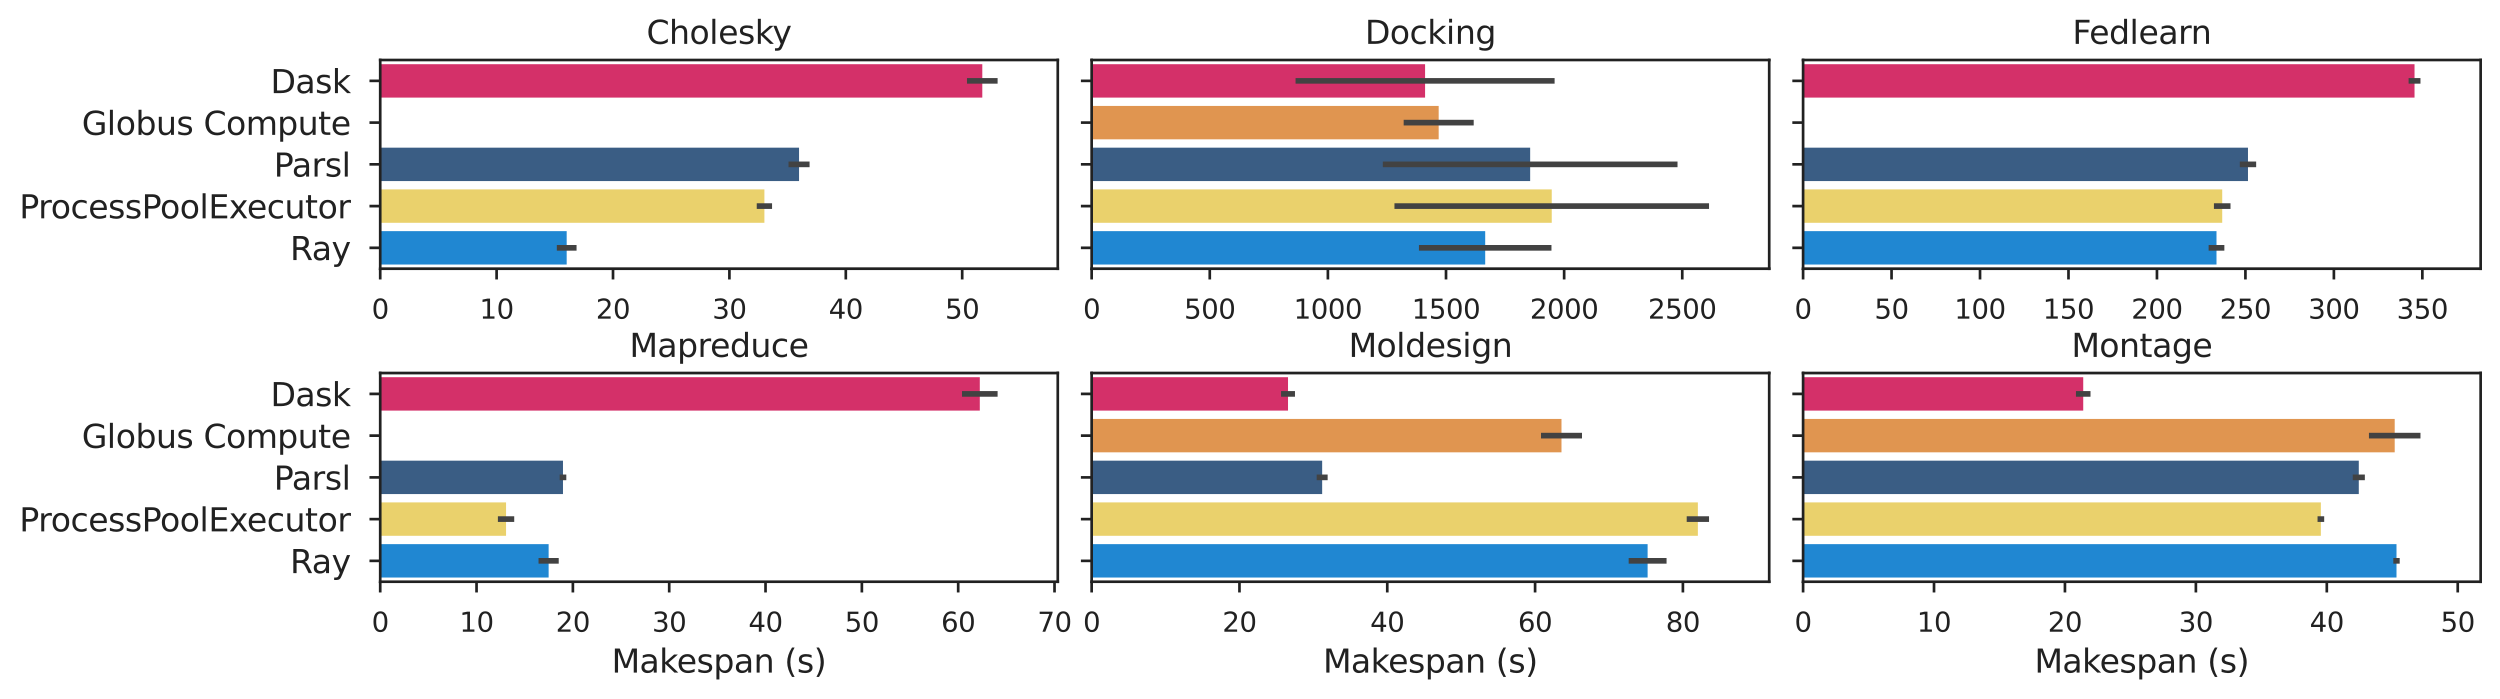 <?xml version="1.0" encoding="utf-8" standalone="no"?>
<!DOCTYPE svg PUBLIC "-//W3C//DTD SVG 1.1//EN"
  "http://www.w3.org/Graphics/SVG/1.1/DTD/svg11.dtd">
<svg xmlns:xlink="http://www.w3.org/1999/xlink" width="464.906pt" height="129.925pt" viewBox="0 0 464.906 129.925" xmlns="http://www.w3.org/2000/svg" version="1.1">
 <defs>
  <style type="text/css">*{stroke-linejoin: round; stroke-linecap: butt}</style>
 </defs>
 <g id="figure_1">
  <g id="patch_1">
   <path d="M 0 129.925 
L 464.906 129.925 
L 464.906 -0 
L 0 -0 
z
" style="fill: #ffffff"/>
  </g>
  <g id="axes_1">
   <g id="patch_2">
    <path d="M 70.706 49.967 
L 196.706 49.967 
L 196.706 11.159 
L 70.706 11.159 
z
" style="fill: #ffffff"/>
   </g>
   <g id="patch_3">
    <path d="M 70.706 42.982 
L 105.382 42.982 
L 105.382 49.191 
L 70.706 49.191 
z
" clip-path="url(#p9c73322876)" style="fill: #2087d2"/>
   </g>
   <g id="patch_4">
    <path d="M 70.706 27.458 
L 148.593 27.458 
L 148.593 33.668 
L 70.706 33.668 
z
" clip-path="url(#p9c73322876)" style="fill: #3a5d84"/>
   </g>
   <g id="patch_5">
    <path d="M 70.706 11.935 
L 182.67 11.935 
L 182.67 18.145 
L 70.706 18.145 
z
" clip-path="url(#p9c73322876)" style="fill: #d43069"/>
   </g>
   <g id="patch_6">
    <path d="M 70.706 35.22 
L 142.15 35.22 
L 142.15 41.429 
L 70.706 41.429 
z
" clip-path="url(#p9c73322876)" style="fill: #ead16c"/>
   </g>
   <g id="matplotlib.axis_1">
    <g id="xtick_1">
     <g id="line2d_1">
      <defs>
       <path id="m2132c5401a" d="M 0 0 
L 0 2 
" style="stroke: #212121; stroke-width: 0.5"/>
      </defs>
      <g>
       <use xlink:href="#m2132c5401a" x="70.706" y="49.967" style="fill: #212121; stroke: #212121; stroke-width: 0.5"/>
      </g>
     </g>
     <g id="text_1">
      <!-- 0 -->
      <g style="fill: #212121" transform="translate(69.115 59.266) scale(0.05 -0.05)">
       <defs>
        <path id="DejaVuSans-30" d="M 2034 4250 
Q 1547 4250 1301 3770 
Q 1056 3291 1056 2328 
Q 1056 1369 1301 889 
Q 1547 409 2034 409 
Q 2525 409 2770 889 
Q 3016 1369 3016 2328 
Q 3016 3291 2770 3770 
Q 2525 4250 2034 4250 
z
M 2034 4750 
Q 2819 4750 3233 4129 
Q 3647 3509 3647 2328 
Q 3647 1150 3233 529 
Q 2819 -91 2034 -91 
Q 1250 -91 836 529 
Q 422 1150 422 2328 
Q 422 3509 836 4129 
Q 1250 4750 2034 4750 
z
" transform="scale(0.016)"/>
       </defs>
       <use xlink:href="#DejaVuSans-30"/>
      </g>
     </g>
    </g>
    <g id="xtick_2">
     <g id="line2d_2">
      <g>
       <use xlink:href="#m2132c5401a" x="92.351" y="49.967" style="fill: #212121; stroke: #212121; stroke-width: 0.5"/>
      </g>
     </g>
     <g id="text_2">
      <!-- 10 -->
      <g style="fill: #212121" transform="translate(89.17 59.266) scale(0.05 -0.05)">
       <defs>
        <path id="DejaVuSans-31" d="M 794 531 
L 1825 531 
L 1825 4091 
L 703 3866 
L 703 4441 
L 1819 4666 
L 2450 4666 
L 2450 531 
L 3481 531 
L 3481 0 
L 794 0 
L 794 531 
z
" transform="scale(0.016)"/>
       </defs>
       <use xlink:href="#DejaVuSans-31"/>
       <use xlink:href="#DejaVuSans-30" x="63.623"/>
      </g>
     </g>
    </g>
    <g id="xtick_3">
     <g id="line2d_3">
      <g>
       <use xlink:href="#m2132c5401a" x="113.997" y="49.967" style="fill: #212121; stroke: #212121; stroke-width: 0.5"/>
      </g>
     </g>
     <g id="text_3">
      <!-- 20 -->
      <g style="fill: #212121" transform="translate(110.815 59.266) scale(0.05 -0.05)">
       <defs>
        <path id="DejaVuSans-32" d="M 1228 531 
L 3431 531 
L 3431 0 
L 469 0 
L 469 531 
Q 828 903 1448 1529 
Q 2069 2156 2228 2338 
Q 2531 2678 2651 2914 
Q 2772 3150 2772 3378 
Q 2772 3750 2511 3984 
Q 2250 4219 1831 4219 
Q 1534 4219 1204 4116 
Q 875 4013 500 3803 
L 500 4441 
Q 881 4594 1212 4672 
Q 1544 4750 1819 4750 
Q 2544 4750 2975 4387 
Q 3406 4025 3406 3419 
Q 3406 3131 3298 2873 
Q 3191 2616 2906 2266 
Q 2828 2175 2409 1742 
Q 1991 1309 1228 531 
z
" transform="scale(0.016)"/>
       </defs>
       <use xlink:href="#DejaVuSans-32"/>
       <use xlink:href="#DejaVuSans-30" x="63.623"/>
      </g>
     </g>
    </g>
    <g id="xtick_4">
     <g id="line2d_4">
      <g>
       <use xlink:href="#m2132c5401a" x="135.642" y="49.967" style="fill: #212121; stroke: #212121; stroke-width: 0.5"/>
      </g>
     </g>
     <g id="text_4">
      <!-- 30 -->
      <g style="fill: #212121" transform="translate(132.461 59.266) scale(0.05 -0.05)">
       <defs>
        <path id="DejaVuSans-33" d="M 2597 2516 
Q 3050 2419 3304 2112 
Q 3559 1806 3559 1356 
Q 3559 666 3084 287 
Q 2609 -91 1734 -91 
Q 1441 -91 1130 -33 
Q 819 25 488 141 
L 488 750 
Q 750 597 1062 519 
Q 1375 441 1716 441 
Q 2309 441 2620 675 
Q 2931 909 2931 1356 
Q 2931 1769 2642 2001 
Q 2353 2234 1838 2234 
L 1294 2234 
L 1294 2753 
L 1863 2753 
Q 2328 2753 2575 2939 
Q 2822 3125 2822 3475 
Q 2822 3834 2567 4026 
Q 2313 4219 1838 4219 
Q 1578 4219 1281 4162 
Q 984 4106 628 3988 
L 628 4550 
Q 988 4650 1302 4700 
Q 1616 4750 1894 4750 
Q 2613 4750 3031 4423 
Q 3450 4097 3450 3541 
Q 3450 3153 3228 2886 
Q 3006 2619 2597 2516 
z
" transform="scale(0.016)"/>
       </defs>
       <use xlink:href="#DejaVuSans-33"/>
       <use xlink:href="#DejaVuSans-30" x="63.623"/>
      </g>
     </g>
    </g>
    <g id="xtick_5">
     <g id="line2d_5">
      <g>
       <use xlink:href="#m2132c5401a" x="157.287" y="49.967" style="fill: #212121; stroke: #212121; stroke-width: 0.5"/>
      </g>
     </g>
     <g id="text_5">
      <!-- 40 -->
      <g style="fill: #212121" transform="translate(154.106 59.266) scale(0.05 -0.05)">
       <defs>
        <path id="DejaVuSans-34" d="M 2419 4116 
L 825 1625 
L 2419 1625 
L 2419 4116 
z
M 2253 4666 
L 3047 4666 
L 3047 1625 
L 3713 1625 
L 3713 1100 
L 3047 1100 
L 3047 0 
L 2419 0 
L 2419 1100 
L 313 1100 
L 313 1709 
L 2253 4666 
z
" transform="scale(0.016)"/>
       </defs>
       <use xlink:href="#DejaVuSans-34"/>
       <use xlink:href="#DejaVuSans-30" x="63.623"/>
      </g>
     </g>
    </g>
    <g id="xtick_6">
     <g id="line2d_6">
      <g>
       <use xlink:href="#m2132c5401a" x="178.932" y="49.967" style="fill: #212121; stroke: #212121; stroke-width: 0.5"/>
      </g>
     </g>
     <g id="text_6">
      <!-- 50 -->
      <g style="fill: #212121" transform="translate(175.751 59.266) scale(0.05 -0.05)">
       <defs>
        <path id="DejaVuSans-35" d="M 691 4666 
L 3169 4666 
L 3169 4134 
L 1269 4134 
L 1269 2991 
Q 1406 3038 1543 3061 
Q 1681 3084 1819 3084 
Q 2600 3084 3056 2656 
Q 3513 2228 3513 1497 
Q 3513 744 3044 326 
Q 2575 -91 1722 -91 
Q 1428 -91 1123 -41 
Q 819 9 494 109 
L 494 744 
Q 775 591 1075 516 
Q 1375 441 1709 441 
Q 2250 441 2565 725 
Q 2881 1009 2881 1497 
Q 2881 1984 2565 2268 
Q 2250 2553 1709 2553 
Q 1456 2553 1204 2497 
Q 953 2441 691 2322 
L 691 4666 
z
" transform="scale(0.016)"/>
       </defs>
       <use xlink:href="#DejaVuSans-35"/>
       <use xlink:href="#DejaVuSans-30" x="63.623"/>
      </g>
     </g>
    </g>
   </g>
   <g id="matplotlib.axis_2">
    <g id="ytick_1">
     <g id="line2d_7">
      <defs>
       <path id="m6b6135bd72" d="M 0 0 
L -2 0 
" style="stroke: #212121; stroke-width: 0.5"/>
      </defs>
      <g>
       <use xlink:href="#m6b6135bd72" x="70.706" y="15.04" style="fill: #212121; stroke: #212121; stroke-width: 0.5"/>
      </g>
     </g>
     <g id="text_7">
      <!-- Dask -->
      <g style="fill: #212121" transform="translate(50.309 17.319) scale(0.06 -0.06)">
       <defs>
        <path id="DejaVuSans-44" d="M 1259 4147 
L 1259 519 
L 2022 519 
Q 2988 519 3436 956 
Q 3884 1394 3884 2338 
Q 3884 3275 3436 3711 
Q 2988 4147 2022 4147 
L 1259 4147 
z
M 628 4666 
L 1925 4666 
Q 3281 4666 3915 4102 
Q 4550 3538 4550 2338 
Q 4550 1131 3912 565 
Q 3275 0 1925 0 
L 628 0 
L 628 4666 
z
" transform="scale(0.016)"/>
        <path id="DejaVuSans-61" d="M 2194 1759 
Q 1497 1759 1228 1600 
Q 959 1441 959 1056 
Q 959 750 1161 570 
Q 1363 391 1709 391 
Q 2188 391 2477 730 
Q 2766 1069 2766 1631 
L 2766 1759 
L 2194 1759 
z
M 3341 1997 
L 3341 0 
L 2766 0 
L 2766 531 
Q 2569 213 2275 61 
Q 1981 -91 1556 -91 
Q 1019 -91 701 211 
Q 384 513 384 1019 
Q 384 1609 779 1909 
Q 1175 2209 1959 2209 
L 2766 2209 
L 2766 2266 
Q 2766 2663 2505 2880 
Q 2244 3097 1772 3097 
Q 1472 3097 1187 3025 
Q 903 2953 641 2809 
L 641 3341 
Q 956 3463 1253 3523 
Q 1550 3584 1831 3584 
Q 2591 3584 2966 3190 
Q 3341 2797 3341 1997 
z
" transform="scale(0.016)"/>
        <path id="DejaVuSans-73" d="M 2834 3397 
L 2834 2853 
Q 2591 2978 2328 3040 
Q 2066 3103 1784 3103 
Q 1356 3103 1142 2972 
Q 928 2841 928 2578 
Q 928 2378 1081 2264 
Q 1234 2150 1697 2047 
L 1894 2003 
Q 2506 1872 2764 1633 
Q 3022 1394 3022 966 
Q 3022 478 2636 193 
Q 2250 -91 1575 -91 
Q 1294 -91 989 -36 
Q 684 19 347 128 
L 347 722 
Q 666 556 975 473 
Q 1284 391 1588 391 
Q 1994 391 2212 530 
Q 2431 669 2431 922 
Q 2431 1156 2273 1281 
Q 2116 1406 1581 1522 
L 1381 1569 
Q 847 1681 609 1914 
Q 372 2147 372 2553 
Q 372 3047 722 3315 
Q 1072 3584 1716 3584 
Q 2034 3584 2315 3537 
Q 2597 3491 2834 3397 
z
" transform="scale(0.016)"/>
        <path id="DejaVuSans-6b" d="M 581 4863 
L 1159 4863 
L 1159 1991 
L 2875 3500 
L 3609 3500 
L 1753 1863 
L 3688 0 
L 2938 0 
L 1159 1709 
L 1159 0 
L 581 0 
L 581 4863 
z
" transform="scale(0.016)"/>
       </defs>
       <use xlink:href="#DejaVuSans-44"/>
       <use xlink:href="#DejaVuSans-61" x="77.002"/>
       <use xlink:href="#DejaVuSans-73" x="138.281"/>
       <use xlink:href="#DejaVuSans-6b" x="190.381"/>
      </g>
     </g>
    </g>
    <g id="ytick_2">
     <g id="line2d_8">
      <g>
       <use xlink:href="#m6b6135bd72" x="70.706" y="22.801" style="fill: #212121; stroke: #212121; stroke-width: 0.5"/>
      </g>
     </g>
     <g id="text_8">
      <!-- Globus Compute -->
      <g style="fill: #212121" transform="translate(15.214 25.081) scale(0.06 -0.06)">
       <defs>
        <path id="DejaVuSans-47" d="M 3809 666 
L 3809 1919 
L 2778 1919 
L 2778 2438 
L 4434 2438 
L 4434 434 
Q 4069 175 3628 42 
Q 3188 -91 2688 -91 
Q 1594 -91 976 548 
Q 359 1188 359 2328 
Q 359 3472 976 4111 
Q 1594 4750 2688 4750 
Q 3144 4750 3555 4637 
Q 3966 4525 4313 4306 
L 4313 3634 
Q 3963 3931 3569 4081 
Q 3175 4231 2741 4231 
Q 1884 4231 1454 3753 
Q 1025 3275 1025 2328 
Q 1025 1384 1454 906 
Q 1884 428 2741 428 
Q 3075 428 3337 486 
Q 3600 544 3809 666 
z
" transform="scale(0.016)"/>
        <path id="DejaVuSans-6c" d="M 603 4863 
L 1178 4863 
L 1178 0 
L 603 0 
L 603 4863 
z
" transform="scale(0.016)"/>
        <path id="DejaVuSans-6f" d="M 1959 3097 
Q 1497 3097 1228 2736 
Q 959 2375 959 1747 
Q 959 1119 1226 758 
Q 1494 397 1959 397 
Q 2419 397 2687 759 
Q 2956 1122 2956 1747 
Q 2956 2369 2687 2733 
Q 2419 3097 1959 3097 
z
M 1959 3584 
Q 2709 3584 3137 3096 
Q 3566 2609 3566 1747 
Q 3566 888 3137 398 
Q 2709 -91 1959 -91 
Q 1206 -91 779 398 
Q 353 888 353 1747 
Q 353 2609 779 3096 
Q 1206 3584 1959 3584 
z
" transform="scale(0.016)"/>
        <path id="DejaVuSans-62" d="M 3116 1747 
Q 3116 2381 2855 2742 
Q 2594 3103 2138 3103 
Q 1681 3103 1420 2742 
Q 1159 2381 1159 1747 
Q 1159 1113 1420 752 
Q 1681 391 2138 391 
Q 2594 391 2855 752 
Q 3116 1113 3116 1747 
z
M 1159 2969 
Q 1341 3281 1617 3432 
Q 1894 3584 2278 3584 
Q 2916 3584 3314 3078 
Q 3713 2572 3713 1747 
Q 3713 922 3314 415 
Q 2916 -91 2278 -91 
Q 1894 -91 1617 61 
Q 1341 213 1159 525 
L 1159 0 
L 581 0 
L 581 4863 
L 1159 4863 
L 1159 2969 
z
" transform="scale(0.016)"/>
        <path id="DejaVuSans-75" d="M 544 1381 
L 544 3500 
L 1119 3500 
L 1119 1403 
Q 1119 906 1312 657 
Q 1506 409 1894 409 
Q 2359 409 2629 706 
Q 2900 1003 2900 1516 
L 2900 3500 
L 3475 3500 
L 3475 0 
L 2900 0 
L 2900 538 
Q 2691 219 2414 64 
Q 2138 -91 1772 -91 
Q 1169 -91 856 284 
Q 544 659 544 1381 
z
M 1991 3584 
L 1991 3584 
z
" transform="scale(0.016)"/>
        <path id="DejaVuSans-20" transform="scale(0.016)"/>
        <path id="DejaVuSans-43" d="M 4122 4306 
L 4122 3641 
Q 3803 3938 3442 4084 
Q 3081 4231 2675 4231 
Q 1875 4231 1450 3742 
Q 1025 3253 1025 2328 
Q 1025 1406 1450 917 
Q 1875 428 2675 428 
Q 3081 428 3442 575 
Q 3803 722 4122 1019 
L 4122 359 
Q 3791 134 3420 21 
Q 3050 -91 2638 -91 
Q 1578 -91 968 557 
Q 359 1206 359 2328 
Q 359 3453 968 4101 
Q 1578 4750 2638 4750 
Q 3056 4750 3426 4639 
Q 3797 4528 4122 4306 
z
" transform="scale(0.016)"/>
        <path id="DejaVuSans-6d" d="M 3328 2828 
Q 3544 3216 3844 3400 
Q 4144 3584 4550 3584 
Q 5097 3584 5394 3201 
Q 5691 2819 5691 2113 
L 5691 0 
L 5113 0 
L 5113 2094 
Q 5113 2597 4934 2840 
Q 4756 3084 4391 3084 
Q 3944 3084 3684 2787 
Q 3425 2491 3425 1978 
L 3425 0 
L 2847 0 
L 2847 2094 
Q 2847 2600 2669 2842 
Q 2491 3084 2119 3084 
Q 1678 3084 1418 2786 
Q 1159 2488 1159 1978 
L 1159 0 
L 581 0 
L 581 3500 
L 1159 3500 
L 1159 2956 
Q 1356 3278 1631 3431 
Q 1906 3584 2284 3584 
Q 2666 3584 2933 3390 
Q 3200 3197 3328 2828 
z
" transform="scale(0.016)"/>
        <path id="DejaVuSans-70" d="M 1159 525 
L 1159 -1331 
L 581 -1331 
L 581 3500 
L 1159 3500 
L 1159 2969 
Q 1341 3281 1617 3432 
Q 1894 3584 2278 3584 
Q 2916 3584 3314 3078 
Q 3713 2572 3713 1747 
Q 3713 922 3314 415 
Q 2916 -91 2278 -91 
Q 1894 -91 1617 61 
Q 1341 213 1159 525 
z
M 3116 1747 
Q 3116 2381 2855 2742 
Q 2594 3103 2138 3103 
Q 1681 3103 1420 2742 
Q 1159 2381 1159 1747 
Q 1159 1113 1420 752 
Q 1681 391 2138 391 
Q 2594 391 2855 752 
Q 3116 1113 3116 1747 
z
" transform="scale(0.016)"/>
        <path id="DejaVuSans-74" d="M 1172 4494 
L 1172 3500 
L 2356 3500 
L 2356 3053 
L 1172 3053 
L 1172 1153 
Q 1172 725 1289 603 
Q 1406 481 1766 481 
L 2356 481 
L 2356 0 
L 1766 0 
Q 1100 0 847 248 
Q 594 497 594 1153 
L 594 3053 
L 172 3053 
L 172 3500 
L 594 3500 
L 594 4494 
L 1172 4494 
z
" transform="scale(0.016)"/>
        <path id="DejaVuSans-65" d="M 3597 1894 
L 3597 1613 
L 953 1613 
Q 991 1019 1311 708 
Q 1631 397 2203 397 
Q 2534 397 2845 478 
Q 3156 559 3463 722 
L 3463 178 
Q 3153 47 2828 -22 
Q 2503 -91 2169 -91 
Q 1331 -91 842 396 
Q 353 884 353 1716 
Q 353 2575 817 3079 
Q 1281 3584 2069 3584 
Q 2775 3584 3186 3129 
Q 3597 2675 3597 1894 
z
M 3022 2063 
Q 3016 2534 2758 2815 
Q 2500 3097 2075 3097 
Q 1594 3097 1305 2825 
Q 1016 2553 972 2059 
L 3022 2063 
z
" transform="scale(0.016)"/>
       </defs>
       <use xlink:href="#DejaVuSans-47"/>
       <use xlink:href="#DejaVuSans-6c" x="77.49"/>
       <use xlink:href="#DejaVuSans-6f" x="105.273"/>
       <use xlink:href="#DejaVuSans-62" x="166.455"/>
       <use xlink:href="#DejaVuSans-75" x="229.932"/>
       <use xlink:href="#DejaVuSans-73" x="293.311"/>
       <use xlink:href="#DejaVuSans-20" x="345.41"/>
       <use xlink:href="#DejaVuSans-43" x="377.197"/>
       <use xlink:href="#DejaVuSans-6f" x="447.021"/>
       <use xlink:href="#DejaVuSans-6d" x="508.203"/>
       <use xlink:href="#DejaVuSans-70" x="605.615"/>
       <use xlink:href="#DejaVuSans-75" x="669.092"/>
       <use xlink:href="#DejaVuSans-74" x="732.471"/>
       <use xlink:href="#DejaVuSans-65" x="771.68"/>
      </g>
     </g>
    </g>
    <g id="ytick_3">
     <g id="line2d_9">
      <g>
       <use xlink:href="#m6b6135bd72" x="70.706" y="30.563" style="fill: #212121; stroke: #212121; stroke-width: 0.5"/>
      </g>
     </g>
     <g id="text_9">
      <!-- Parsl -->
      <g style="fill: #212121" transform="translate(50.922 32.843) scale(0.06 -0.06)">
       <defs>
        <path id="DejaVuSans-50" d="M 1259 4147 
L 1259 2394 
L 2053 2394 
Q 2494 2394 2734 2622 
Q 2975 2850 2975 3272 
Q 2975 3691 2734 3919 
Q 2494 4147 2053 4147 
L 1259 4147 
z
M 628 4666 
L 2053 4666 
Q 2838 4666 3239 4311 
Q 3641 3956 3641 3272 
Q 3641 2581 3239 2228 
Q 2838 1875 2053 1875 
L 1259 1875 
L 1259 0 
L 628 0 
L 628 4666 
z
" transform="scale(0.016)"/>
        <path id="DejaVuSans-72" d="M 2631 2963 
Q 2534 3019 2420 3045 
Q 2306 3072 2169 3072 
Q 1681 3072 1420 2755 
Q 1159 2438 1159 1844 
L 1159 0 
L 581 0 
L 581 3500 
L 1159 3500 
L 1159 2956 
Q 1341 3275 1631 3429 
Q 1922 3584 2338 3584 
Q 2397 3584 2469 3576 
Q 2541 3569 2628 3553 
L 2631 2963 
z
" transform="scale(0.016)"/>
       </defs>
       <use xlink:href="#DejaVuSans-50"/>
       <use xlink:href="#DejaVuSans-61" x="55.803"/>
       <use xlink:href="#DejaVuSans-72" x="117.082"/>
       <use xlink:href="#DejaVuSans-73" x="158.195"/>
       <use xlink:href="#DejaVuSans-6c" x="210.295"/>
      </g>
     </g>
    </g>
    <g id="ytick_4">
     <g id="line2d_10">
      <g>
       <use xlink:href="#m6b6135bd72" x="70.706" y="38.325" style="fill: #212121; stroke: #212121; stroke-width: 0.5"/>
      </g>
     </g>
     <g id="text_10">
      <!-- ProcessPoolExecutor -->
      <g style="fill: #212121" transform="translate(3.6 40.604) scale(0.06 -0.06)">
       <defs>
        <path id="DejaVuSans-63" d="M 3122 3366 
L 3122 2828 
Q 2878 2963 2633 3030 
Q 2388 3097 2138 3097 
Q 1578 3097 1268 2742 
Q 959 2388 959 1747 
Q 959 1106 1268 751 
Q 1578 397 2138 397 
Q 2388 397 2633 464 
Q 2878 531 3122 666 
L 3122 134 
Q 2881 22 2623 -34 
Q 2366 -91 2075 -91 
Q 1284 -91 818 406 
Q 353 903 353 1747 
Q 353 2603 823 3093 
Q 1294 3584 2113 3584 
Q 2378 3584 2631 3529 
Q 2884 3475 3122 3366 
z
" transform="scale(0.016)"/>
        <path id="DejaVuSans-45" d="M 628 4666 
L 3578 4666 
L 3578 4134 
L 1259 4134 
L 1259 2753 
L 3481 2753 
L 3481 2222 
L 1259 2222 
L 1259 531 
L 3634 531 
L 3634 0 
L 628 0 
L 628 4666 
z
" transform="scale(0.016)"/>
        <path id="DejaVuSans-78" d="M 3513 3500 
L 2247 1797 
L 3578 0 
L 2900 0 
L 1881 1375 
L 863 0 
L 184 0 
L 1544 1831 
L 300 3500 
L 978 3500 
L 1906 2253 
L 2834 3500 
L 3513 3500 
z
" transform="scale(0.016)"/>
       </defs>
       <use xlink:href="#DejaVuSans-50"/>
       <use xlink:href="#DejaVuSans-72" x="58.553"/>
       <use xlink:href="#DejaVuSans-6f" x="97.416"/>
       <use xlink:href="#DejaVuSans-63" x="158.598"/>
       <use xlink:href="#DejaVuSans-65" x="213.578"/>
       <use xlink:href="#DejaVuSans-73" x="275.102"/>
       <use xlink:href="#DejaVuSans-73" x="327.201"/>
       <use xlink:href="#DejaVuSans-50" x="379.301"/>
       <use xlink:href="#DejaVuSans-6f" x="435.979"/>
       <use xlink:href="#DejaVuSans-6f" x="497.16"/>
       <use xlink:href="#DejaVuSans-6c" x="558.342"/>
       <use xlink:href="#DejaVuSans-45" x="586.125"/>
       <use xlink:href="#DejaVuSans-78" x="649.309"/>
       <use xlink:href="#DejaVuSans-65" x="705.363"/>
       <use xlink:href="#DejaVuSans-63" x="766.887"/>
       <use xlink:href="#DejaVuSans-75" x="821.867"/>
       <use xlink:href="#DejaVuSans-74" x="885.246"/>
       <use xlink:href="#DejaVuSans-6f" x="924.455"/>
       <use xlink:href="#DejaVuSans-72" x="985.637"/>
      </g>
     </g>
    </g>
    <g id="ytick_5">
     <g id="line2d_11">
      <g>
       <use xlink:href="#m6b6135bd72" x="70.706" y="46.086" style="fill: #212121; stroke: #212121; stroke-width: 0.5"/>
      </g>
     </g>
     <g id="text_11">
      <!-- Ray -->
      <g style="fill: #212121" transform="translate(53.944 48.366) scale(0.06 -0.06)">
       <defs>
        <path id="DejaVuSans-52" d="M 2841 2188 
Q 3044 2119 3236 1894 
Q 3428 1669 3622 1275 
L 4263 0 
L 3584 0 
L 2988 1197 
Q 2756 1666 2539 1819 
Q 2322 1972 1947 1972 
L 1259 1972 
L 1259 0 
L 628 0 
L 628 4666 
L 2053 4666 
Q 2853 4666 3247 4331 
Q 3641 3997 3641 3322 
Q 3641 2881 3436 2590 
Q 3231 2300 2841 2188 
z
M 1259 4147 
L 1259 2491 
L 2053 2491 
Q 2509 2491 2742 2702 
Q 2975 2913 2975 3322 
Q 2975 3731 2742 3939 
Q 2509 4147 2053 4147 
L 1259 4147 
z
" transform="scale(0.016)"/>
        <path id="DejaVuSans-79" d="M 2059 -325 
Q 1816 -950 1584 -1140 
Q 1353 -1331 966 -1331 
L 506 -1331 
L 506 -850 
L 844 -850 
Q 1081 -850 1212 -737 
Q 1344 -625 1503 -206 
L 1606 56 
L 191 3500 
L 800 3500 
L 1894 763 
L 2988 3500 
L 3597 3500 
L 2059 -325 
z
" transform="scale(0.016)"/>
       </defs>
       <use xlink:href="#DejaVuSans-52"/>
       <use xlink:href="#DejaVuSans-61" x="67.232"/>
       <use xlink:href="#DejaVuSans-79" x="128.512"/>
      </g>
     </g>
    </g>
   </g>
   <g id="line2d_12">
    <path d="M 104.071 46.086 
L 106.692 46.086 
" clip-path="url(#p9c73322876)" style="fill: none; stroke: #424242; stroke-width: 1.05; stroke-linecap: square"/>
   </g>
   <g id="line2d_13">
    <path d="M 147.16 30.563 
L 150.026 30.563 
" clip-path="url(#p9c73322876)" style="fill: none; stroke: #424242; stroke-width: 1.05; stroke-linecap: square"/>
   </g>
   <g id="line2d_14">
    <path d="M 180.348 15.04 
L 184.992 15.04 
" clip-path="url(#p9c73322876)" style="fill: none; stroke: #424242; stroke-width: 1.05; stroke-linecap: square"/>
   </g>
   <g id="line2d_15">
    <path d="M 141.251 38.325 
L 143.049 38.325 
" clip-path="url(#p9c73322876)" style="fill: none; stroke: #424242; stroke-width: 1.05; stroke-linecap: square"/>
   </g>
   <g id="patch_7">
    <path d="M 70.706 49.967 
L 70.706 11.159 
" style="fill: none; stroke: #212121; stroke-width: 0.5; stroke-linejoin: miter; stroke-linecap: square"/>
   </g>
   <g id="patch_8">
    <path d="M 196.706 49.967 
L 196.706 11.159 
" style="fill: none; stroke: #212121; stroke-width: 0.5; stroke-linejoin: miter; stroke-linecap: square"/>
   </g>
   <g id="patch_9">
    <path d="M 70.706 49.967 
L 196.706 49.967 
" style="fill: none; stroke: #212121; stroke-width: 0.5; stroke-linejoin: miter; stroke-linecap: square"/>
   </g>
   <g id="patch_10">
    <path d="M 70.706 11.159 
L 196.706 11.159 
" style="fill: none; stroke: #212121; stroke-width: 0.5; stroke-linejoin: miter; stroke-linecap: square"/>
   </g>
   <g id="text_12">
    <!-- Cholesky -->
    <g style="fill: #212121" transform="translate(120.228 8.159) scale(0.06 -0.06)">
     <defs>
      <path id="DejaVuSans-68" d="M 3513 2113 
L 3513 0 
L 2938 0 
L 2938 2094 
Q 2938 2591 2744 2837 
Q 2550 3084 2163 3084 
Q 1697 3084 1428 2787 
Q 1159 2491 1159 1978 
L 1159 0 
L 581 0 
L 581 4863 
L 1159 4863 
L 1159 2956 
Q 1366 3272 1645 3428 
Q 1925 3584 2291 3584 
Q 2894 3584 3203 3211 
Q 3513 2838 3513 2113 
z
" transform="scale(0.016)"/>
     </defs>
     <use xlink:href="#DejaVuSans-43"/>
     <use xlink:href="#DejaVuSans-68" x="69.824"/>
     <use xlink:href="#DejaVuSans-6f" x="133.203"/>
     <use xlink:href="#DejaVuSans-6c" x="194.385"/>
     <use xlink:href="#DejaVuSans-65" x="222.168"/>
     <use xlink:href="#DejaVuSans-73" x="283.691"/>
     <use xlink:href="#DejaVuSans-6b" x="335.791"/>
     <use xlink:href="#DejaVuSans-79" x="390.076"/>
    </g>
   </g>
  </g>
  <g id="axes_2">
   <g id="patch_11">
    <path d="M 203.006 49.967 
L 329.006 49.967 
L 329.006 11.159 
L 203.006 11.159 
z
" style="fill: #ffffff"/>
   </g>
   <g id="patch_12">
    <path d="M 203.006 42.982 
L 276.191 42.982 
L 276.191 49.191 
L 203.006 49.191 
z
" clip-path="url(#pd556f26268)" style="fill: #2087d2"/>
   </g>
   <g id="patch_13">
    <path d="M 203.006 19.697 
L 267.541 19.697 
L 267.541 25.906 
L 203.006 25.906 
z
" clip-path="url(#pd556f26268)" style="fill: #e09550"/>
   </g>
   <g id="patch_14">
    <path d="M 203.006 27.458 
L 284.552 27.458 
L 284.552 33.668 
L 203.006 33.668 
z
" clip-path="url(#pd556f26268)" style="fill: #3a5d84"/>
   </g>
   <g id="patch_15">
    <path d="M 203.006 11.935 
L 265.011 11.935 
L 265.011 18.145 
L 203.006 18.145 
z
" clip-path="url(#pd556f26268)" style="fill: #d43069"/>
   </g>
   <g id="patch_16">
    <path d="M 203.006 35.22 
L 288.567 35.22 
L 288.567 41.429 
L 203.006 41.429 
z
" clip-path="url(#pd556f26268)" style="fill: #ead16c"/>
   </g>
   <g id="matplotlib.axis_3">
    <g id="xtick_7">
     <g id="line2d_16">
      <g>
       <use xlink:href="#m2132c5401a" x="203.006" y="49.967" style="fill: #212121; stroke: #212121; stroke-width: 0.5"/>
      </g>
     </g>
     <g id="text_13">
      <!-- 0 -->
      <g style="fill: #212121" transform="translate(201.415 59.266) scale(0.05 -0.05)">
       <use xlink:href="#DejaVuSans-30"/>
      </g>
     </g>
    </g>
    <g id="xtick_8">
     <g id="line2d_17">
      <g>
       <use xlink:href="#m2132c5401a" x="224.972" y="49.967" style="fill: #212121; stroke: #212121; stroke-width: 0.5"/>
      </g>
     </g>
     <g id="text_14">
      <!-- 500 -->
      <g style="fill: #212121" transform="translate(220.2 59.266) scale(0.05 -0.05)">
       <use xlink:href="#DejaVuSans-35"/>
       <use xlink:href="#DejaVuSans-30" x="63.623"/>
       <use xlink:href="#DejaVuSans-30" x="127.246"/>
      </g>
     </g>
    </g>
    <g id="xtick_9">
     <g id="line2d_18">
      <g>
       <use xlink:href="#m2132c5401a" x="246.938" y="49.967" style="fill: #212121; stroke: #212121; stroke-width: 0.5"/>
      </g>
     </g>
     <g id="text_15">
      <!-- 1000 -->
      <g style="fill: #212121" transform="translate(240.576 59.266) scale(0.05 -0.05)">
       <use xlink:href="#DejaVuSans-31"/>
       <use xlink:href="#DejaVuSans-30" x="63.623"/>
       <use xlink:href="#DejaVuSans-30" x="127.246"/>
       <use xlink:href="#DejaVuSans-30" x="190.869"/>
      </g>
     </g>
    </g>
    <g id="xtick_10">
     <g id="line2d_19">
      <g>
       <use xlink:href="#m2132c5401a" x="268.904" y="49.967" style="fill: #212121; stroke: #212121; stroke-width: 0.5"/>
      </g>
     </g>
     <g id="text_16">
      <!-- 1500 -->
      <g style="fill: #212121" transform="translate(262.542 59.266) scale(0.05 -0.05)">
       <use xlink:href="#DejaVuSans-31"/>
       <use xlink:href="#DejaVuSans-35" x="63.623"/>
       <use xlink:href="#DejaVuSans-30" x="127.246"/>
       <use xlink:href="#DejaVuSans-30" x="190.869"/>
      </g>
     </g>
    </g>
    <g id="xtick_11">
     <g id="line2d_20">
      <g>
       <use xlink:href="#m2132c5401a" x="290.871" y="49.967" style="fill: #212121; stroke: #212121; stroke-width: 0.5"/>
      </g>
     </g>
     <g id="text_17">
      <!-- 2000 -->
      <g style="fill: #212121" transform="translate(284.508 59.266) scale(0.05 -0.05)">
       <use xlink:href="#DejaVuSans-32"/>
       <use xlink:href="#DejaVuSans-30" x="63.623"/>
       <use xlink:href="#DejaVuSans-30" x="127.246"/>
       <use xlink:href="#DejaVuSans-30" x="190.869"/>
      </g>
     </g>
    </g>
    <g id="xtick_12">
     <g id="line2d_21">
      <g>
       <use xlink:href="#m2132c5401a" x="312.837" y="49.967" style="fill: #212121; stroke: #212121; stroke-width: 0.5"/>
      </g>
     </g>
     <g id="text_18">
      <!-- 2500 -->
      <g style="fill: #212121" transform="translate(306.474 59.266) scale(0.05 -0.05)">
       <use xlink:href="#DejaVuSans-32"/>
       <use xlink:href="#DejaVuSans-35" x="63.623"/>
       <use xlink:href="#DejaVuSans-30" x="127.246"/>
       <use xlink:href="#DejaVuSans-30" x="190.869"/>
      </g>
     </g>
    </g>
   </g>
   <g id="matplotlib.axis_4">
    <g id="ytick_6">
     <g id="line2d_22">
      <g>
       <use xlink:href="#m6b6135bd72" x="203.006" y="15.04" style="fill: #212121; stroke: #212121; stroke-width: 0.5"/>
      </g>
     </g>
    </g>
    <g id="ytick_7">
     <g id="line2d_23">
      <g>
       <use xlink:href="#m6b6135bd72" x="203.006" y="22.801" style="fill: #212121; stroke: #212121; stroke-width: 0.5"/>
      </g>
     </g>
    </g>
    <g id="ytick_8">
     <g id="line2d_24">
      <g>
       <use xlink:href="#m6b6135bd72" x="203.006" y="30.563" style="fill: #212121; stroke: #212121; stroke-width: 0.5"/>
      </g>
     </g>
    </g>
    <g id="ytick_9">
     <g id="line2d_25">
      <g>
       <use xlink:href="#m6b6135bd72" x="203.006" y="38.325" style="fill: #212121; stroke: #212121; stroke-width: 0.5"/>
      </g>
     </g>
    </g>
    <g id="ytick_10">
     <g id="line2d_26">
      <g>
       <use xlink:href="#m6b6135bd72" x="203.006" y="46.086" style="fill: #212121; stroke: #212121; stroke-width: 0.5"/>
      </g>
     </g>
    </g>
   </g>
   <g id="line2d_27">
    <path d="M 264.393 46.086 
L 287.99 46.086 
" clip-path="url(#pd556f26268)" style="fill: none; stroke: #424242; stroke-width: 1.05; stroke-linecap: square"/>
   </g>
   <g id="line2d_28">
    <path d="M 261.553 22.801 
L 273.529 22.801 
" clip-path="url(#pd556f26268)" style="fill: none; stroke: #424242; stroke-width: 1.05; stroke-linecap: square"/>
   </g>
   <g id="line2d_29">
    <path d="M 257.675 30.563 
L 311.43 30.563 
" clip-path="url(#pd556f26268)" style="fill: none; stroke: #424242; stroke-width: 1.05; stroke-linecap: square"/>
   </g>
   <g id="line2d_30">
    <path d="M 241.449 15.04 
L 288.573 15.04 
" clip-path="url(#pd556f26268)" style="fill: none; stroke: #424242; stroke-width: 1.05; stroke-linecap: square"/>
   </g>
   <g id="line2d_31">
    <path d="M 259.841 38.325 
L 317.292 38.325 
" clip-path="url(#pd556f26268)" style="fill: none; stroke: #424242; stroke-width: 1.05; stroke-linecap: square"/>
   </g>
   <g id="patch_17">
    <path d="M 203.006 49.967 
L 203.006 11.159 
" style="fill: none; stroke: #212121; stroke-width: 0.5; stroke-linejoin: miter; stroke-linecap: square"/>
   </g>
   <g id="patch_18">
    <path d="M 329.006 49.967 
L 329.006 11.159 
" style="fill: none; stroke: #212121; stroke-width: 0.5; stroke-linejoin: miter; stroke-linecap: square"/>
   </g>
   <g id="patch_19">
    <path d="M 203.006 49.967 
L 329.006 49.967 
" style="fill: none; stroke: #212121; stroke-width: 0.5; stroke-linejoin: miter; stroke-linecap: square"/>
   </g>
   <g id="patch_20">
    <path d="M 203.006 11.159 
L 329.006 11.159 
" style="fill: none; stroke: #212121; stroke-width: 0.5; stroke-linejoin: miter; stroke-linecap: square"/>
   </g>
   <g id="text_19">
    <!-- Docking -->
    <g style="fill: #212121" transform="translate(253.834 8.159) scale(0.06 -0.06)">
     <defs>
      <path id="DejaVuSans-69" d="M 603 3500 
L 1178 3500 
L 1178 0 
L 603 0 
L 603 3500 
z
M 603 4863 
L 1178 4863 
L 1178 4134 
L 603 4134 
L 603 4863 
z
" transform="scale(0.016)"/>
      <path id="DejaVuSans-6e" d="M 3513 2113 
L 3513 0 
L 2938 0 
L 2938 2094 
Q 2938 2591 2744 2837 
Q 2550 3084 2163 3084 
Q 1697 3084 1428 2787 
Q 1159 2491 1159 1978 
L 1159 0 
L 581 0 
L 581 3500 
L 1159 3500 
L 1159 2956 
Q 1366 3272 1645 3428 
Q 1925 3584 2291 3584 
Q 2894 3584 3203 3211 
Q 3513 2838 3513 2113 
z
" transform="scale(0.016)"/>
      <path id="DejaVuSans-67" d="M 2906 1791 
Q 2906 2416 2648 2759 
Q 2391 3103 1925 3103 
Q 1463 3103 1205 2759 
Q 947 2416 947 1791 
Q 947 1169 1205 825 
Q 1463 481 1925 481 
Q 2391 481 2648 825 
Q 2906 1169 2906 1791 
z
M 3481 434 
Q 3481 -459 3084 -895 
Q 2688 -1331 1869 -1331 
Q 1566 -1331 1297 -1286 
Q 1028 -1241 775 -1147 
L 775 -588 
Q 1028 -725 1275 -790 
Q 1522 -856 1778 -856 
Q 2344 -856 2625 -561 
Q 2906 -266 2906 331 
L 2906 616 
Q 2728 306 2450 153 
Q 2172 0 1784 0 
Q 1141 0 747 490 
Q 353 981 353 1791 
Q 353 2603 747 3093 
Q 1141 3584 1784 3584 
Q 2172 3584 2450 3431 
Q 2728 3278 2906 2969 
L 2906 3500 
L 3481 3500 
L 3481 434 
z
" transform="scale(0.016)"/>
     </defs>
     <use xlink:href="#DejaVuSans-44"/>
     <use xlink:href="#DejaVuSans-6f" x="77.002"/>
     <use xlink:href="#DejaVuSans-63" x="138.184"/>
     <use xlink:href="#DejaVuSans-6b" x="193.164"/>
     <use xlink:href="#DejaVuSans-69" x="251.074"/>
     <use xlink:href="#DejaVuSans-6e" x="278.857"/>
     <use xlink:href="#DejaVuSans-67" x="342.236"/>
    </g>
   </g>
  </g>
  <g id="axes_3">
   <g id="patch_21">
    <path d="M 335.306 49.967 
L 461.306 49.967 
L 461.306 11.159 
L 335.306 11.159 
z
" style="fill: #ffffff"/>
   </g>
   <g id="patch_22">
    <path d="M 335.306 42.982 
L 412.185 42.982 
L 412.185 49.191 
L 335.306 49.191 
z
" clip-path="url(#p374a9b4443)" style="fill: #2087d2"/>
   </g>
   <g id="patch_23">
    <path d="M 335.306 27.458 
L 418.04 27.458 
L 418.04 33.668 
L 335.306 33.668 
z
" clip-path="url(#p374a9b4443)" style="fill: #3a5d84"/>
   </g>
   <g id="patch_24">
    <path d="M 335.306 11.935 
L 449.012 11.935 
L 449.012 18.145 
L 335.306 18.145 
z
" clip-path="url(#p374a9b4443)" style="fill: #d43069"/>
   </g>
   <g id="patch_25">
    <path d="M 335.306 35.22 
L 413.249 35.22 
L 413.249 41.429 
L 335.306 41.429 
z
" clip-path="url(#p374a9b4443)" style="fill: #ead16c"/>
   </g>
   <g id="matplotlib.axis_5">
    <g id="xtick_13">
     <g id="line2d_32">
      <g>
       <use xlink:href="#m2132c5401a" x="335.306" y="49.967" style="fill: #212121; stroke: #212121; stroke-width: 0.5"/>
      </g>
     </g>
     <g id="text_20">
      <!-- 0 -->
      <g style="fill: #212121" transform="translate(333.715 59.266) scale(0.05 -0.05)">
       <use xlink:href="#DejaVuSans-30"/>
      </g>
     </g>
    </g>
    <g id="xtick_14">
     <g id="line2d_33">
      <g>
       <use xlink:href="#m2132c5401a" x="351.757" y="49.967" style="fill: #212121; stroke: #212121; stroke-width: 0.5"/>
      </g>
     </g>
     <g id="text_21">
      <!-- 50 -->
      <g style="fill: #212121" transform="translate(348.576 59.266) scale(0.05 -0.05)">
       <use xlink:href="#DejaVuSans-35"/>
       <use xlink:href="#DejaVuSans-30" x="63.623"/>
      </g>
     </g>
    </g>
    <g id="xtick_15">
     <g id="line2d_34">
      <g>
       <use xlink:href="#m2132c5401a" x="368.209" y="49.967" style="fill: #212121; stroke: #212121; stroke-width: 0.5"/>
      </g>
     </g>
     <g id="text_22">
      <!-- 100 -->
      <g style="fill: #212121" transform="translate(363.437 59.266) scale(0.05 -0.05)">
       <use xlink:href="#DejaVuSans-31"/>
       <use xlink:href="#DejaVuSans-30" x="63.623"/>
       <use xlink:href="#DejaVuSans-30" x="127.246"/>
      </g>
     </g>
    </g>
    <g id="xtick_16">
     <g id="line2d_35">
      <g>
       <use xlink:href="#m2132c5401a" x="384.661" y="49.967" style="fill: #212121; stroke: #212121; stroke-width: 0.5"/>
      </g>
     </g>
     <g id="text_23">
      <!-- 150 -->
      <g style="fill: #212121" transform="translate(379.889 59.266) scale(0.05 -0.05)">
       <use xlink:href="#DejaVuSans-31"/>
       <use xlink:href="#DejaVuSans-35" x="63.623"/>
       <use xlink:href="#DejaVuSans-30" x="127.246"/>
      </g>
     </g>
    </g>
    <g id="xtick_17">
     <g id="line2d_36">
      <g>
       <use xlink:href="#m2132c5401a" x="401.112" y="49.967" style="fill: #212121; stroke: #212121; stroke-width: 0.5"/>
      </g>
     </g>
     <g id="text_24">
      <!-- 200 -->
      <g style="fill: #212121" transform="translate(396.34 59.266) scale(0.05 -0.05)">
       <use xlink:href="#DejaVuSans-32"/>
       <use xlink:href="#DejaVuSans-30" x="63.623"/>
       <use xlink:href="#DejaVuSans-30" x="127.246"/>
      </g>
     </g>
    </g>
    <g id="xtick_18">
     <g id="line2d_37">
      <g>
       <use xlink:href="#m2132c5401a" x="417.564" y="49.967" style="fill: #212121; stroke: #212121; stroke-width: 0.5"/>
      </g>
     </g>
     <g id="text_25">
      <!-- 250 -->
      <g style="fill: #212121" transform="translate(412.792 59.266) scale(0.05 -0.05)">
       <use xlink:href="#DejaVuSans-32"/>
       <use xlink:href="#DejaVuSans-35" x="63.623"/>
       <use xlink:href="#DejaVuSans-30" x="127.246"/>
      </g>
     </g>
    </g>
    <g id="xtick_19">
     <g id="line2d_38">
      <g>
       <use xlink:href="#m2132c5401a" x="434.015" y="49.967" style="fill: #212121; stroke: #212121; stroke-width: 0.5"/>
      </g>
     </g>
     <g id="text_26">
      <!-- 300 -->
      <g style="fill: #212121" transform="translate(429.243 59.266) scale(0.05 -0.05)">
       <use xlink:href="#DejaVuSans-33"/>
       <use xlink:href="#DejaVuSans-30" x="63.623"/>
       <use xlink:href="#DejaVuSans-30" x="127.246"/>
      </g>
     </g>
    </g>
    <g id="xtick_20">
     <g id="line2d_39">
      <g>
       <use xlink:href="#m2132c5401a" x="450.467" y="49.967" style="fill: #212121; stroke: #212121; stroke-width: 0.5"/>
      </g>
     </g>
     <g id="text_27">
      <!-- 350 -->
      <g style="fill: #212121" transform="translate(445.695 59.266) scale(0.05 -0.05)">
       <use xlink:href="#DejaVuSans-33"/>
       <use xlink:href="#DejaVuSans-35" x="63.623"/>
       <use xlink:href="#DejaVuSans-30" x="127.246"/>
      </g>
     </g>
    </g>
   </g>
   <g id="matplotlib.axis_6">
    <g id="ytick_11">
     <g id="line2d_40">
      <g>
       <use xlink:href="#m6b6135bd72" x="335.306" y="15.04" style="fill: #212121; stroke: #212121; stroke-width: 0.5"/>
      </g>
     </g>
    </g>
    <g id="ytick_12">
     <g id="line2d_41">
      <g>
       <use xlink:href="#m6b6135bd72" x="335.306" y="22.801" style="fill: #212121; stroke: #212121; stroke-width: 0.5"/>
      </g>
     </g>
    </g>
    <g id="ytick_13">
     <g id="line2d_42">
      <g>
       <use xlink:href="#m6b6135bd72" x="335.306" y="30.563" style="fill: #212121; stroke: #212121; stroke-width: 0.5"/>
      </g>
     </g>
    </g>
    <g id="ytick_14">
     <g id="line2d_43">
      <g>
       <use xlink:href="#m6b6135bd72" x="335.306" y="38.325" style="fill: #212121; stroke: #212121; stroke-width: 0.5"/>
      </g>
     </g>
    </g>
    <g id="ytick_15">
     <g id="line2d_44">
      <g>
       <use xlink:href="#m6b6135bd72" x="335.306" y="46.086" style="fill: #212121; stroke: #212121; stroke-width: 0.5"/>
      </g>
     </g>
    </g>
   </g>
   <g id="line2d_45">
    <path d="M 411.248 46.086 
L 413.122 46.086 
" clip-path="url(#p374a9b4443)" style="fill: none; stroke: #424242; stroke-width: 1.05; stroke-linecap: square"/>
   </g>
   <g id="line2d_46">
    <path d="M 417.044 30.563 
L 419.036 30.563 
" clip-path="url(#p374a9b4443)" style="fill: none; stroke: #424242; stroke-width: 1.05; stroke-linecap: square"/>
   </g>
   <g id="line2d_47">
    <path d="M 448.433 15.04 
L 449.592 15.04 
" clip-path="url(#p374a9b4443)" style="fill: none; stroke: #424242; stroke-width: 1.05; stroke-linecap: square"/>
   </g>
   <g id="line2d_48">
    <path d="M 412.232 38.325 
L 414.266 38.325 
" clip-path="url(#p374a9b4443)" style="fill: none; stroke: #424242; stroke-width: 1.05; stroke-linecap: square"/>
   </g>
   <g id="patch_26">
    <path d="M 335.306 49.967 
L 335.306 11.159 
" style="fill: none; stroke: #212121; stroke-width: 0.5; stroke-linejoin: miter; stroke-linecap: square"/>
   </g>
   <g id="patch_27">
    <path d="M 461.306 49.967 
L 461.306 11.159 
" style="fill: none; stroke: #212121; stroke-width: 0.5; stroke-linejoin: miter; stroke-linecap: square"/>
   </g>
   <g id="patch_28">
    <path d="M 335.306 49.967 
L 461.306 49.967 
" style="fill: none; stroke: #212121; stroke-width: 0.5; stroke-linejoin: miter; stroke-linecap: square"/>
   </g>
   <g id="patch_29">
    <path d="M 335.306 11.159 
L 461.306 11.159 
" style="fill: none; stroke: #212121; stroke-width: 0.5; stroke-linejoin: miter; stroke-linecap: square"/>
   </g>
   <g id="text_28">
    <!-- Fedlearn -->
    <g style="fill: #212121" transform="translate(385.395 8.159) scale(0.06 -0.06)">
     <defs>
      <path id="DejaVuSans-46" d="M 628 4666 
L 3309 4666 
L 3309 4134 
L 1259 4134 
L 1259 2759 
L 3109 2759 
L 3109 2228 
L 1259 2228 
L 1259 0 
L 628 0 
L 628 4666 
z
" transform="scale(0.016)"/>
      <path id="DejaVuSans-64" d="M 2906 2969 
L 2906 4863 
L 3481 4863 
L 3481 0 
L 2906 0 
L 2906 525 
Q 2725 213 2448 61 
Q 2172 -91 1784 -91 
Q 1150 -91 751 415 
Q 353 922 353 1747 
Q 353 2572 751 3078 
Q 1150 3584 1784 3584 
Q 2172 3584 2448 3432 
Q 2725 3281 2906 2969 
z
M 947 1747 
Q 947 1113 1208 752 
Q 1469 391 1925 391 
Q 2381 391 2643 752 
Q 2906 1113 2906 1747 
Q 2906 2381 2643 2742 
Q 2381 3103 1925 3103 
Q 1469 3103 1208 2742 
Q 947 2381 947 1747 
z
" transform="scale(0.016)"/>
     </defs>
     <use xlink:href="#DejaVuSans-46"/>
     <use xlink:href="#DejaVuSans-65" x="52.02"/>
     <use xlink:href="#DejaVuSans-64" x="113.543"/>
     <use xlink:href="#DejaVuSans-6c" x="177.02"/>
     <use xlink:href="#DejaVuSans-65" x="204.803"/>
     <use xlink:href="#DejaVuSans-61" x="266.326"/>
     <use xlink:href="#DejaVuSans-72" x="327.605"/>
     <use xlink:href="#DejaVuSans-6e" x="366.969"/>
    </g>
   </g>
  </g>
  <g id="axes_4">
   <g id="patch_30">
    <path d="M 70.706 108.179 
L 196.706 108.179 
L 196.706 69.371 
L 70.706 69.371 
z
" style="fill: #ffffff"/>
   </g>
   <g id="patch_31">
    <path d="M 70.706 101.194 
L 102.025 101.194 
L 102.025 107.403 
L 70.706 107.403 
z
" clip-path="url(#p3273fef307)" style="fill: #2087d2"/>
   </g>
   <g id="patch_32">
    <path d="M 70.706 85.67 
L 104.694 85.67 
L 104.694 91.88 
L 70.706 91.88 
z
" clip-path="url(#p3273fef307)" style="fill: #3a5d84"/>
   </g>
   <g id="patch_33">
    <path d="M 70.706 70.147 
L 182.206 70.147 
L 182.206 76.357 
L 70.706 76.357 
z
" clip-path="url(#p3273fef307)" style="fill: #d43069"/>
   </g>
   <g id="patch_34">
    <path d="M 70.706 93.432 
L 94.107 93.432 
L 94.107 99.641 
L 70.706 99.641 
z
" clip-path="url(#p3273fef307)" style="fill: #ead16c"/>
   </g>
   <g id="matplotlib.axis_7">
    <g id="xtick_21">
     <g id="line2d_49">
      <g>
       <use xlink:href="#m2132c5401a" x="70.706" y="108.179" style="fill: #212121; stroke: #212121; stroke-width: 0.5"/>
      </g>
     </g>
     <g id="text_29">
      <!-- 0 -->
      <g style="fill: #212121" transform="translate(69.115 117.478) scale(0.05 -0.05)">
       <use xlink:href="#DejaVuSans-30"/>
      </g>
     </g>
    </g>
    <g id="xtick_22">
     <g id="line2d_50">
      <g>
       <use xlink:href="#m2132c5401a" x="88.62" y="108.179" style="fill: #212121; stroke: #212121; stroke-width: 0.5"/>
      </g>
     </g>
     <g id="text_30">
      <!-- 10 -->
      <g style="fill: #212121" transform="translate(85.438 117.478) scale(0.05 -0.05)">
       <use xlink:href="#DejaVuSans-31"/>
       <use xlink:href="#DejaVuSans-30" x="63.623"/>
      </g>
     </g>
    </g>
    <g id="xtick_23">
     <g id="line2d_51">
      <g>
       <use xlink:href="#m2132c5401a" x="106.533" y="108.179" style="fill: #212121; stroke: #212121; stroke-width: 0.5"/>
      </g>
     </g>
     <g id="text_31">
      <!-- 20 -->
      <g style="fill: #212121" transform="translate(103.352 117.478) scale(0.05 -0.05)">
       <use xlink:href="#DejaVuSans-32"/>
       <use xlink:href="#DejaVuSans-30" x="63.623"/>
      </g>
     </g>
    </g>
    <g id="xtick_24">
     <g id="line2d_52">
      <g>
       <use xlink:href="#m2132c5401a" x="124.447" y="108.179" style="fill: #212121; stroke: #212121; stroke-width: 0.5"/>
      </g>
     </g>
     <g id="text_32">
      <!-- 30 -->
      <g style="fill: #212121" transform="translate(121.265 117.478) scale(0.05 -0.05)">
       <use xlink:href="#DejaVuSans-33"/>
       <use xlink:href="#DejaVuSans-30" x="63.623"/>
      </g>
     </g>
    </g>
    <g id="xtick_25">
     <g id="line2d_53">
      <g>
       <use xlink:href="#m2132c5401a" x="142.36" y="108.179" style="fill: #212121; stroke: #212121; stroke-width: 0.5"/>
      </g>
     </g>
     <g id="text_33">
      <!-- 40 -->
      <g style="fill: #212121" transform="translate(139.179 117.478) scale(0.05 -0.05)">
       <use xlink:href="#DejaVuSans-34"/>
       <use xlink:href="#DejaVuSans-30" x="63.623"/>
      </g>
     </g>
    </g>
    <g id="xtick_26">
     <g id="line2d_54">
      <g>
       <use xlink:href="#m2132c5401a" x="160.274" y="108.179" style="fill: #212121; stroke: #212121; stroke-width: 0.5"/>
      </g>
     </g>
     <g id="text_34">
      <!-- 50 -->
      <g style="fill: #212121" transform="translate(157.093 117.478) scale(0.05 -0.05)">
       <use xlink:href="#DejaVuSans-35"/>
       <use xlink:href="#DejaVuSans-30" x="63.623"/>
      </g>
     </g>
    </g>
    <g id="xtick_27">
     <g id="line2d_55">
      <g>
       <use xlink:href="#m2132c5401a" x="178.187" y="108.179" style="fill: #212121; stroke: #212121; stroke-width: 0.5"/>
      </g>
     </g>
     <g id="text_35">
      <!-- 60 -->
      <g style="fill: #212121" transform="translate(175.006 117.478) scale(0.05 -0.05)">
       <defs>
        <path id="DejaVuSans-36" d="M 2113 2584 
Q 1688 2584 1439 2293 
Q 1191 2003 1191 1497 
Q 1191 994 1439 701 
Q 1688 409 2113 409 
Q 2538 409 2786 701 
Q 3034 994 3034 1497 
Q 3034 2003 2786 2293 
Q 2538 2584 2113 2584 
z
M 3366 4563 
L 3366 3988 
Q 3128 4100 2886 4159 
Q 2644 4219 2406 4219 
Q 1781 4219 1451 3797 
Q 1122 3375 1075 2522 
Q 1259 2794 1537 2939 
Q 1816 3084 2150 3084 
Q 2853 3084 3261 2657 
Q 3669 2231 3669 1497 
Q 3669 778 3244 343 
Q 2819 -91 2113 -91 
Q 1303 -91 875 529 
Q 447 1150 447 2328 
Q 447 3434 972 4092 
Q 1497 4750 2381 4750 
Q 2619 4750 2861 4703 
Q 3103 4656 3366 4563 
z
" transform="scale(0.016)"/>
       </defs>
       <use xlink:href="#DejaVuSans-36"/>
       <use xlink:href="#DejaVuSans-30" x="63.623"/>
      </g>
     </g>
    </g>
    <g id="xtick_28">
     <g id="line2d_56">
      <g>
       <use xlink:href="#m2132c5401a" x="196.101" y="108.179" style="fill: #212121; stroke: #212121; stroke-width: 0.5"/>
      </g>
     </g>
     <g id="text_36">
      <!-- 70 -->
      <g style="fill: #212121" transform="translate(192.92 117.478) scale(0.05 -0.05)">
       <defs>
        <path id="DejaVuSans-37" d="M 525 4666 
L 3525 4666 
L 3525 4397 
L 1831 0 
L 1172 0 
L 2766 4134 
L 525 4134 
L 525 4666 
z
" transform="scale(0.016)"/>
       </defs>
       <use xlink:href="#DejaVuSans-37"/>
       <use xlink:href="#DejaVuSans-30" x="63.623"/>
      </g>
     </g>
    </g>
    <g id="text_37">
     <!-- Makespan (s) -->
     <g style="fill: #212121" transform="translate(113.74 125.077) scale(0.06 -0.06)">
      <defs>
       <path id="DejaVuSans-4d" d="M 628 4666 
L 1569 4666 
L 2759 1491 
L 3956 4666 
L 4897 4666 
L 4897 0 
L 4281 0 
L 4281 4097 
L 3078 897 
L 2444 897 
L 1241 4097 
L 1241 0 
L 628 0 
L 628 4666 
z
" transform="scale(0.016)"/>
       <path id="DejaVuSans-28" d="M 1984 4856 
Q 1566 4138 1362 3434 
Q 1159 2731 1159 2009 
Q 1159 1288 1364 580 
Q 1569 -128 1984 -844 
L 1484 -844 
Q 1016 -109 783 600 
Q 550 1309 550 2009 
Q 550 2706 781 3412 
Q 1013 4119 1484 4856 
L 1984 4856 
z
" transform="scale(0.016)"/>
       <path id="DejaVuSans-29" d="M 513 4856 
L 1013 4856 
Q 1481 4119 1714 3412 
Q 1947 2706 1947 2009 
Q 1947 1309 1714 600 
Q 1481 -109 1013 -844 
L 513 -844 
Q 928 -128 1133 580 
Q 1338 1288 1338 2009 
Q 1338 2731 1133 3434 
Q 928 4138 513 4856 
z
" transform="scale(0.016)"/>
      </defs>
      <use xlink:href="#DejaVuSans-4d"/>
      <use xlink:href="#DejaVuSans-61" x="86.279"/>
      <use xlink:href="#DejaVuSans-6b" x="147.559"/>
      <use xlink:href="#DejaVuSans-65" x="201.844"/>
      <use xlink:href="#DejaVuSans-73" x="263.367"/>
      <use xlink:href="#DejaVuSans-70" x="315.467"/>
      <use xlink:href="#DejaVuSans-61" x="378.943"/>
      <use xlink:href="#DejaVuSans-6e" x="440.223"/>
      <use xlink:href="#DejaVuSans-20" x="503.602"/>
      <use xlink:href="#DejaVuSans-28" x="535.389"/>
      <use xlink:href="#DejaVuSans-73" x="574.402"/>
      <use xlink:href="#DejaVuSans-29" x="626.502"/>
     </g>
    </g>
   </g>
   <g id="matplotlib.axis_8">
    <g id="ytick_16">
     <g id="line2d_57">
      <g>
       <use xlink:href="#m6b6135bd72" x="70.706" y="73.252" style="fill: #212121; stroke: #212121; stroke-width: 0.5"/>
      </g>
     </g>
     <g id="text_38">
      <!-- Dask -->
      <g style="fill: #212121" transform="translate(50.309 75.531) scale(0.06 -0.06)">
       <use xlink:href="#DejaVuSans-44"/>
       <use xlink:href="#DejaVuSans-61" x="77.002"/>
       <use xlink:href="#DejaVuSans-73" x="138.281"/>
       <use xlink:href="#DejaVuSans-6b" x="190.381"/>
      </g>
     </g>
    </g>
    <g id="ytick_17">
     <g id="line2d_58">
      <g>
       <use xlink:href="#m6b6135bd72" x="70.706" y="81.013" style="fill: #212121; stroke: #212121; stroke-width: 0.5"/>
      </g>
     </g>
     <g id="text_39">
      <!-- Globus Compute -->
      <g style="fill: #212121" transform="translate(15.214 83.293) scale(0.06 -0.06)">
       <use xlink:href="#DejaVuSans-47"/>
       <use xlink:href="#DejaVuSans-6c" x="77.49"/>
       <use xlink:href="#DejaVuSans-6f" x="105.273"/>
       <use xlink:href="#DejaVuSans-62" x="166.455"/>
       <use xlink:href="#DejaVuSans-75" x="229.932"/>
       <use xlink:href="#DejaVuSans-73" x="293.311"/>
       <use xlink:href="#DejaVuSans-20" x="345.41"/>
       <use xlink:href="#DejaVuSans-43" x="377.197"/>
       <use xlink:href="#DejaVuSans-6f" x="447.021"/>
       <use xlink:href="#DejaVuSans-6d" x="508.203"/>
       <use xlink:href="#DejaVuSans-70" x="605.615"/>
       <use xlink:href="#DejaVuSans-75" x="669.092"/>
       <use xlink:href="#DejaVuSans-74" x="732.471"/>
       <use xlink:href="#DejaVuSans-65" x="771.68"/>
      </g>
     </g>
    </g>
    <g id="ytick_18">
     <g id="line2d_59">
      <g>
       <use xlink:href="#m6b6135bd72" x="70.706" y="88.775" style="fill: #212121; stroke: #212121; stroke-width: 0.5"/>
      </g>
     </g>
     <g id="text_40">
      <!-- Parsl -->
      <g style="fill: #212121" transform="translate(50.922 91.055) scale(0.06 -0.06)">
       <use xlink:href="#DejaVuSans-50"/>
       <use xlink:href="#DejaVuSans-61" x="55.803"/>
       <use xlink:href="#DejaVuSans-72" x="117.082"/>
       <use xlink:href="#DejaVuSans-73" x="158.195"/>
       <use xlink:href="#DejaVuSans-6c" x="210.295"/>
      </g>
     </g>
    </g>
    <g id="ytick_19">
     <g id="line2d_60">
      <g>
       <use xlink:href="#m6b6135bd72" x="70.706" y="96.537" style="fill: #212121; stroke: #212121; stroke-width: 0.5"/>
      </g>
     </g>
     <g id="text_41">
      <!-- ProcessPoolExecutor -->
      <g style="fill: #212121" transform="translate(3.6 98.816) scale(0.06 -0.06)">
       <use xlink:href="#DejaVuSans-50"/>
       <use xlink:href="#DejaVuSans-72" x="58.553"/>
       <use xlink:href="#DejaVuSans-6f" x="97.416"/>
       <use xlink:href="#DejaVuSans-63" x="158.598"/>
       <use xlink:href="#DejaVuSans-65" x="213.578"/>
       <use xlink:href="#DejaVuSans-73" x="275.102"/>
       <use xlink:href="#DejaVuSans-73" x="327.201"/>
       <use xlink:href="#DejaVuSans-50" x="379.301"/>
       <use xlink:href="#DejaVuSans-6f" x="435.979"/>
       <use xlink:href="#DejaVuSans-6f" x="497.16"/>
       <use xlink:href="#DejaVuSans-6c" x="558.342"/>
       <use xlink:href="#DejaVuSans-45" x="586.125"/>
       <use xlink:href="#DejaVuSans-78" x="649.309"/>
       <use xlink:href="#DejaVuSans-65" x="705.363"/>
       <use xlink:href="#DejaVuSans-63" x="766.887"/>
       <use xlink:href="#DejaVuSans-75" x="821.867"/>
       <use xlink:href="#DejaVuSans-74" x="885.246"/>
       <use xlink:href="#DejaVuSans-6f" x="924.455"/>
       <use xlink:href="#DejaVuSans-72" x="985.637"/>
      </g>
     </g>
    </g>
    <g id="ytick_20">
     <g id="line2d_61">
      <g>
       <use xlink:href="#m6b6135bd72" x="70.706" y="104.298" style="fill: #212121; stroke: #212121; stroke-width: 0.5"/>
      </g>
     </g>
     <g id="text_42">
      <!-- Ray -->
      <g style="fill: #212121" transform="translate(53.944 106.578) scale(0.06 -0.06)">
       <use xlink:href="#DejaVuSans-52"/>
       <use xlink:href="#DejaVuSans-61" x="67.232"/>
       <use xlink:href="#DejaVuSans-79" x="128.512"/>
      </g>
     </g>
    </g>
   </g>
   <g id="line2d_62">
    <path d="M 100.672 104.298 
L 103.377 104.298 
" clip-path="url(#p3273fef307)" style="fill: none; stroke: #424242; stroke-width: 1.05; stroke-linecap: square"/>
   </g>
   <g id="line2d_63">
    <path d="M 104.602 88.775 
L 104.786 88.775 
" clip-path="url(#p3273fef307)" style="fill: none; stroke: #424242; stroke-width: 1.05; stroke-linecap: square"/>
   </g>
   <g id="line2d_64">
    <path d="M 179.421 73.252 
L 184.992 73.252 
" clip-path="url(#p3273fef307)" style="fill: none; stroke: #424242; stroke-width: 1.05; stroke-linecap: square"/>
   </g>
   <g id="line2d_65">
    <path d="M 93.114 96.537 
L 95.1 96.537 
" clip-path="url(#p3273fef307)" style="fill: none; stroke: #424242; stroke-width: 1.05; stroke-linecap: square"/>
   </g>
   <g id="patch_35">
    <path d="M 70.706 108.179 
L 70.706 69.371 
" style="fill: none; stroke: #212121; stroke-width: 0.5; stroke-linejoin: miter; stroke-linecap: square"/>
   </g>
   <g id="patch_36">
    <path d="M 196.706 108.179 
L 196.706 69.371 
" style="fill: none; stroke: #212121; stroke-width: 0.5; stroke-linejoin: miter; stroke-linecap: square"/>
   </g>
   <g id="patch_37">
    <path d="M 70.706 108.179 
L 196.706 108.179 
" style="fill: none; stroke: #212121; stroke-width: 0.5; stroke-linejoin: miter; stroke-linecap: square"/>
   </g>
   <g id="patch_38">
    <path d="M 70.706 69.371 
L 196.706 69.371 
" style="fill: none; stroke: #212121; stroke-width: 0.5; stroke-linejoin: miter; stroke-linecap: square"/>
   </g>
   <g id="text_43">
    <!-- Mapreduce -->
    <g style="fill: #212121" transform="translate(117.062 66.371) scale(0.06 -0.06)">
     <use xlink:href="#DejaVuSans-4d"/>
     <use xlink:href="#DejaVuSans-61" x="86.279"/>
     <use xlink:href="#DejaVuSans-70" x="147.559"/>
     <use xlink:href="#DejaVuSans-72" x="211.035"/>
     <use xlink:href="#DejaVuSans-65" x="249.898"/>
     <use xlink:href="#DejaVuSans-64" x="311.422"/>
     <use xlink:href="#DejaVuSans-75" x="374.898"/>
     <use xlink:href="#DejaVuSans-63" x="438.277"/>
     <use xlink:href="#DejaVuSans-65" x="493.258"/>
    </g>
   </g>
  </g>
  <g id="axes_5">
   <g id="patch_39">
    <path d="M 203.006 108.179 
L 329.006 108.179 
L 329.006 69.371 
L 203.006 69.371 
z
" style="fill: #ffffff"/>
   </g>
   <g id="patch_40">
    <path d="M 203.006 101.194 
L 306.395 101.194 
L 306.395 107.403 
L 203.006 107.403 
z
" clip-path="url(#p7d80bbba9f)" style="fill: #2087d2"/>
   </g>
   <g id="patch_41">
    <path d="M 203.006 77.909 
L 290.379 77.909 
L 290.379 84.118 
L 203.006 84.118 
z
" clip-path="url(#p7d80bbba9f)" style="fill: #e09550"/>
   </g>
   <g id="patch_42">
    <path d="M 203.006 85.67 
L 245.872 85.67 
L 245.872 91.88 
L 203.006 91.88 
z
" clip-path="url(#p7d80bbba9f)" style="fill: #3a5d84"/>
   </g>
   <g id="patch_43">
    <path d="M 203.006 70.147 
L 239.523 70.147 
L 239.523 76.357 
L 203.006 76.357 
z
" clip-path="url(#p7d80bbba9f)" style="fill: #d43069"/>
   </g>
   <g id="patch_44">
    <path d="M 203.006 93.432 
L 315.74 93.432 
L 315.74 99.641 
L 203.006 99.641 
z
" clip-path="url(#p7d80bbba9f)" style="fill: #ead16c"/>
   </g>
   <g id="matplotlib.axis_9">
    <g id="xtick_29">
     <g id="line2d_66">
      <g>
       <use xlink:href="#m2132c5401a" x="203.006" y="108.179" style="fill: #212121; stroke: #212121; stroke-width: 0.5"/>
      </g>
     </g>
     <g id="text_44">
      <!-- 0 -->
      <g style="fill: #212121" transform="translate(201.415 117.478) scale(0.05 -0.05)">
       <use xlink:href="#DejaVuSans-30"/>
      </g>
     </g>
    </g>
    <g id="xtick_30">
     <g id="line2d_67">
      <g>
       <use xlink:href="#m2132c5401a" x="230.493" y="108.179" style="fill: #212121; stroke: #212121; stroke-width: 0.5"/>
      </g>
     </g>
     <g id="text_45">
      <!-- 20 -->
      <g style="fill: #212121" transform="translate(227.312 117.478) scale(0.05 -0.05)">
       <use xlink:href="#DejaVuSans-32"/>
       <use xlink:href="#DejaVuSans-30" x="63.623"/>
      </g>
     </g>
    </g>
    <g id="xtick_31">
     <g id="line2d_68">
      <g>
       <use xlink:href="#m2132c5401a" x="257.98" y="108.179" style="fill: #212121; stroke: #212121; stroke-width: 0.5"/>
      </g>
     </g>
     <g id="text_46">
      <!-- 40 -->
      <g style="fill: #212121" transform="translate(254.799 117.478) scale(0.05 -0.05)">
       <use xlink:href="#DejaVuSans-34"/>
       <use xlink:href="#DejaVuSans-30" x="63.623"/>
      </g>
     </g>
    </g>
    <g id="xtick_32">
     <g id="line2d_69">
      <g>
       <use xlink:href="#m2132c5401a" x="285.468" y="108.179" style="fill: #212121; stroke: #212121; stroke-width: 0.5"/>
      </g>
     </g>
     <g id="text_47">
      <!-- 60 -->
      <g style="fill: #212121" transform="translate(282.286 117.478) scale(0.05 -0.05)">
       <use xlink:href="#DejaVuSans-36"/>
       <use xlink:href="#DejaVuSans-30" x="63.623"/>
      </g>
     </g>
    </g>
    <g id="xtick_33">
     <g id="line2d_70">
      <g>
       <use xlink:href="#m2132c5401a" x="312.955" y="108.179" style="fill: #212121; stroke: #212121; stroke-width: 0.5"/>
      </g>
     </g>
     <g id="text_48">
      <!-- 80 -->
      <g style="fill: #212121" transform="translate(309.774 117.478) scale(0.05 -0.05)">
       <defs>
        <path id="DejaVuSans-38" d="M 2034 2216 
Q 1584 2216 1326 1975 
Q 1069 1734 1069 1313 
Q 1069 891 1326 650 
Q 1584 409 2034 409 
Q 2484 409 2743 651 
Q 3003 894 3003 1313 
Q 3003 1734 2745 1975 
Q 2488 2216 2034 2216 
z
M 1403 2484 
Q 997 2584 770 2862 
Q 544 3141 544 3541 
Q 544 4100 942 4425 
Q 1341 4750 2034 4750 
Q 2731 4750 3128 4425 
Q 3525 4100 3525 3541 
Q 3525 3141 3298 2862 
Q 3072 2584 2669 2484 
Q 3125 2378 3379 2068 
Q 3634 1759 3634 1313 
Q 3634 634 3220 271 
Q 2806 -91 2034 -91 
Q 1263 -91 848 271 
Q 434 634 434 1313 
Q 434 1759 690 2068 
Q 947 2378 1403 2484 
z
M 1172 3481 
Q 1172 3119 1398 2916 
Q 1625 2713 2034 2713 
Q 2441 2713 2670 2916 
Q 2900 3119 2900 3481 
Q 2900 3844 2670 4047 
Q 2441 4250 2034 4250 
Q 1625 4250 1398 4047 
Q 1172 3844 1172 3481 
z
" transform="scale(0.016)"/>
       </defs>
       <use xlink:href="#DejaVuSans-38"/>
       <use xlink:href="#DejaVuSans-30" x="63.623"/>
      </g>
     </g>
    </g>
    <g id="text_49">
     <!-- Makespan (s) -->
     <g style="fill: #212121" transform="translate(246.04 125.077) scale(0.06 -0.06)">
      <use xlink:href="#DejaVuSans-4d"/>
      <use xlink:href="#DejaVuSans-61" x="86.279"/>
      <use xlink:href="#DejaVuSans-6b" x="147.559"/>
      <use xlink:href="#DejaVuSans-65" x="201.844"/>
      <use xlink:href="#DejaVuSans-73" x="263.367"/>
      <use xlink:href="#DejaVuSans-70" x="315.467"/>
      <use xlink:href="#DejaVuSans-61" x="378.943"/>
      <use xlink:href="#DejaVuSans-6e" x="440.223"/>
      <use xlink:href="#DejaVuSans-20" x="503.602"/>
      <use xlink:href="#DejaVuSans-28" x="535.389"/>
      <use xlink:href="#DejaVuSans-73" x="574.402"/>
      <use xlink:href="#DejaVuSans-29" x="626.502"/>
     </g>
    </g>
   </g>
   <g id="matplotlib.axis_10">
    <g id="ytick_21">
     <g id="line2d_71">
      <g>
       <use xlink:href="#m6b6135bd72" x="203.006" y="73.252" style="fill: #212121; stroke: #212121; stroke-width: 0.5"/>
      </g>
     </g>
    </g>
    <g id="ytick_22">
     <g id="line2d_72">
      <g>
       <use xlink:href="#m6b6135bd72" x="203.006" y="81.013" style="fill: #212121; stroke: #212121; stroke-width: 0.5"/>
      </g>
     </g>
    </g>
    <g id="ytick_23">
     <g id="line2d_73">
      <g>
       <use xlink:href="#m6b6135bd72" x="203.006" y="88.775" style="fill: #212121; stroke: #212121; stroke-width: 0.5"/>
      </g>
     </g>
    </g>
    <g id="ytick_24">
     <g id="line2d_74">
      <g>
       <use xlink:href="#m6b6135bd72" x="203.006" y="96.537" style="fill: #212121; stroke: #212121; stroke-width: 0.5"/>
      </g>
     </g>
    </g>
    <g id="ytick_25">
     <g id="line2d_75">
      <g>
       <use xlink:href="#m6b6135bd72" x="203.006" y="104.298" style="fill: #212121; stroke: #212121; stroke-width: 0.5"/>
      </g>
     </g>
    </g>
   </g>
   <g id="line2d_76">
    <path d="M 303.396 104.298 
L 309.393 104.298 
" clip-path="url(#p7d80bbba9f)" style="fill: none; stroke: #424242; stroke-width: 1.05; stroke-linecap: square"/>
   </g>
   <g id="line2d_77">
    <path d="M 287.092 81.013 
L 293.666 81.013 
" clip-path="url(#p7d80bbba9f)" style="fill: none; stroke: #424242; stroke-width: 1.05; stroke-linecap: square"/>
   </g>
   <g id="line2d_78">
    <path d="M 245.378 88.775 
L 246.367 88.775 
" clip-path="url(#p7d80bbba9f)" style="fill: none; stroke: #424242; stroke-width: 1.05; stroke-linecap: square"/>
   </g>
   <g id="line2d_79">
    <path d="M 238.753 73.252 
L 240.292 73.252 
" clip-path="url(#p7d80bbba9f)" style="fill: none; stroke: #424242; stroke-width: 1.05; stroke-linecap: square"/>
   </g>
   <g id="line2d_80">
    <path d="M 314.189 96.537 
L 317.292 96.537 
" clip-path="url(#p7d80bbba9f)" style="fill: none; stroke: #424242; stroke-width: 1.05; stroke-linecap: square"/>
   </g>
   <g id="patch_45">
    <path d="M 203.006 108.179 
L 203.006 69.371 
" style="fill: none; stroke: #212121; stroke-width: 0.5; stroke-linejoin: miter; stroke-linecap: square"/>
   </g>
   <g id="patch_46">
    <path d="M 329.006 108.179 
L 329.006 69.371 
" style="fill: none; stroke: #212121; stroke-width: 0.5; stroke-linejoin: miter; stroke-linecap: square"/>
   </g>
   <g id="patch_47">
    <path d="M 203.006 108.179 
L 329.006 108.179 
" style="fill: none; stroke: #212121; stroke-width: 0.5; stroke-linejoin: miter; stroke-linecap: square"/>
   </g>
   <g id="patch_48">
    <path d="M 203.006 69.371 
L 329.006 69.371 
" style="fill: none; stroke: #212121; stroke-width: 0.5; stroke-linejoin: miter; stroke-linecap: square"/>
   </g>
   <g id="text_50">
    <!-- Moldesign -->
    <g style="fill: #212121" transform="translate(250.796 66.371) scale(0.06 -0.06)">
     <use xlink:href="#DejaVuSans-4d"/>
     <use xlink:href="#DejaVuSans-6f" x="86.279"/>
     <use xlink:href="#DejaVuSans-6c" x="147.461"/>
     <use xlink:href="#DejaVuSans-64" x="175.244"/>
     <use xlink:href="#DejaVuSans-65" x="238.721"/>
     <use xlink:href="#DejaVuSans-73" x="300.244"/>
     <use xlink:href="#DejaVuSans-69" x="352.344"/>
     <use xlink:href="#DejaVuSans-67" x="380.127"/>
     <use xlink:href="#DejaVuSans-6e" x="443.604"/>
    </g>
   </g>
  </g>
  <g id="axes_6">
   <g id="patch_49">
    <path d="M 335.306 108.179 
L 461.306 108.179 
L 461.306 69.371 
L 335.306 69.371 
z
" style="fill: #ffffff"/>
   </g>
   <g id="patch_50">
    <path d="M 335.306 101.194 
L 445.659 101.194 
L 445.659 107.403 
L 335.306 107.403 
z
" clip-path="url(#p808402070b)" style="fill: #2087d2"/>
   </g>
   <g id="patch_51">
    <path d="M 335.306 77.909 
L 445.326 77.909 
L 445.326 84.118 
L 335.306 84.118 
z
" clip-path="url(#p808402070b)" style="fill: #e09550"/>
   </g>
   <g id="patch_52">
    <path d="M 335.306 85.67 
L 438.647 85.67 
L 438.647 91.88 
L 335.306 91.88 
z
" clip-path="url(#p808402070b)" style="fill: #3a5d84"/>
   </g>
   <g id="patch_53">
    <path d="M 335.306 70.147 
L 387.402 70.147 
L 387.402 76.357 
L 335.306 76.357 
z
" clip-path="url(#p808402070b)" style="fill: #d43069"/>
   </g>
   <g id="patch_54">
    <path d="M 335.306 93.432 
L 431.594 93.432 
L 431.594 99.641 
L 335.306 99.641 
z
" clip-path="url(#p808402070b)" style="fill: #ead16c"/>
   </g>
   <g id="matplotlib.axis_11">
    <g id="xtick_34">
     <g id="line2d_81">
      <g>
       <use xlink:href="#m2132c5401a" x="335.306" y="108.179" style="fill: #212121; stroke: #212121; stroke-width: 0.5"/>
      </g>
     </g>
     <g id="text_51">
      <!-- 0 -->
      <g style="fill: #212121" transform="translate(333.715 117.478) scale(0.05 -0.05)">
       <use xlink:href="#DejaVuSans-30"/>
      </g>
     </g>
    </g>
    <g id="xtick_35">
     <g id="line2d_82">
      <g>
       <use xlink:href="#m2132c5401a" x="359.654" y="108.179" style="fill: #212121; stroke: #212121; stroke-width: 0.5"/>
      </g>
     </g>
     <g id="text_52">
      <!-- 10 -->
      <g style="fill: #212121" transform="translate(356.473 117.478) scale(0.05 -0.05)">
       <use xlink:href="#DejaVuSans-31"/>
       <use xlink:href="#DejaVuSans-30" x="63.623"/>
      </g>
     </g>
    </g>
    <g id="xtick_36">
     <g id="line2d_83">
      <g>
       <use xlink:href="#m2132c5401a" x="384.002" y="108.179" style="fill: #212121; stroke: #212121; stroke-width: 0.5"/>
      </g>
     </g>
     <g id="text_53">
      <!-- 20 -->
      <g style="fill: #212121" transform="translate(380.821 117.478) scale(0.05 -0.05)">
       <use xlink:href="#DejaVuSans-32"/>
       <use xlink:href="#DejaVuSans-30" x="63.623"/>
      </g>
     </g>
    </g>
    <g id="xtick_37">
     <g id="line2d_84">
      <g>
       <use xlink:href="#m2132c5401a" x="408.35" y="108.179" style="fill: #212121; stroke: #212121; stroke-width: 0.5"/>
      </g>
     </g>
     <g id="text_54">
      <!-- 30 -->
      <g style="fill: #212121" transform="translate(405.169 117.478) scale(0.05 -0.05)">
       <use xlink:href="#DejaVuSans-33"/>
       <use xlink:href="#DejaVuSans-30" x="63.623"/>
      </g>
     </g>
    </g>
    <g id="xtick_38">
     <g id="line2d_85">
      <g>
       <use xlink:href="#m2132c5401a" x="432.698" y="108.179" style="fill: #212121; stroke: #212121; stroke-width: 0.5"/>
      </g>
     </g>
     <g id="text_55">
      <!-- 40 -->
      <g style="fill: #212121" transform="translate(429.516 117.478) scale(0.05 -0.05)">
       <use xlink:href="#DejaVuSans-34"/>
       <use xlink:href="#DejaVuSans-30" x="63.623"/>
      </g>
     </g>
    </g>
    <g id="xtick_39">
     <g id="line2d_86">
      <g>
       <use xlink:href="#m2132c5401a" x="457.046" y="108.179" style="fill: #212121; stroke: #212121; stroke-width: 0.5"/>
      </g>
     </g>
     <g id="text_56">
      <!-- 50 -->
      <g style="fill: #212121" transform="translate(453.864 117.478) scale(0.05 -0.05)">
       <use xlink:href="#DejaVuSans-35"/>
       <use xlink:href="#DejaVuSans-30" x="63.623"/>
      </g>
     </g>
    </g>
    <g id="text_57">
     <!-- Makespan (s) -->
     <g style="fill: #212121" transform="translate(378.34 125.077) scale(0.06 -0.06)">
      <use xlink:href="#DejaVuSans-4d"/>
      <use xlink:href="#DejaVuSans-61" x="86.279"/>
      <use xlink:href="#DejaVuSans-6b" x="147.559"/>
      <use xlink:href="#DejaVuSans-65" x="201.844"/>
      <use xlink:href="#DejaVuSans-73" x="263.367"/>
      <use xlink:href="#DejaVuSans-70" x="315.467"/>
      <use xlink:href="#DejaVuSans-61" x="378.943"/>
      <use xlink:href="#DejaVuSans-6e" x="440.223"/>
      <use xlink:href="#DejaVuSans-20" x="503.602"/>
      <use xlink:href="#DejaVuSans-28" x="535.389"/>
      <use xlink:href="#DejaVuSans-73" x="574.402"/>
      <use xlink:href="#DejaVuSans-29" x="626.502"/>
     </g>
    </g>
   </g>
   <g id="matplotlib.axis_12">
    <g id="ytick_26">
     <g id="line2d_87">
      <g>
       <use xlink:href="#m6b6135bd72" x="335.306" y="73.252" style="fill: #212121; stroke: #212121; stroke-width: 0.5"/>
      </g>
     </g>
    </g>
    <g id="ytick_27">
     <g id="line2d_88">
      <g>
       <use xlink:href="#m6b6135bd72" x="335.306" y="81.013" style="fill: #212121; stroke: #212121; stroke-width: 0.5"/>
      </g>
     </g>
    </g>
    <g id="ytick_28">
     <g id="line2d_89">
      <g>
       <use xlink:href="#m6b6135bd72" x="335.306" y="88.775" style="fill: #212121; stroke: #212121; stroke-width: 0.5"/>
      </g>
     </g>
    </g>
    <g id="ytick_29">
     <g id="line2d_90">
      <g>
       <use xlink:href="#m6b6135bd72" x="335.306" y="96.537" style="fill: #212121; stroke: #212121; stroke-width: 0.5"/>
      </g>
     </g>
    </g>
    <g id="ytick_30">
     <g id="line2d_91">
      <g>
       <use xlink:href="#m6b6135bd72" x="335.306" y="104.298" style="fill: #212121; stroke: #212121; stroke-width: 0.5"/>
      </g>
     </g>
    </g>
   </g>
   <g id="line2d_92">
    <path d="M 445.589 104.298 
L 445.729 104.298 
" clip-path="url(#p808402070b)" style="fill: none; stroke: #424242; stroke-width: 1.05; stroke-linecap: square"/>
   </g>
   <g id="line2d_93">
    <path d="M 441.061 81.013 
L 449.592 81.013 
" clip-path="url(#p808402070b)" style="fill: none; stroke: #424242; stroke-width: 1.05; stroke-linecap: square"/>
   </g>
   <g id="line2d_94">
    <path d="M 438.045 88.775 
L 439.248 88.775 
" clip-path="url(#p808402070b)" style="fill: none; stroke: #424242; stroke-width: 1.05; stroke-linecap: square"/>
   </g>
   <g id="line2d_95">
    <path d="M 386.574 73.252 
L 388.231 73.252 
" clip-path="url(#p808402070b)" style="fill: none; stroke: #424242; stroke-width: 1.05; stroke-linecap: square"/>
   </g>
   <g id="line2d_96">
    <path d="M 431.502 96.537 
L 431.686 96.537 
" clip-path="url(#p808402070b)" style="fill: none; stroke: #424242; stroke-width: 1.05; stroke-linecap: square"/>
   </g>
   <g id="patch_55">
    <path d="M 335.306 108.179 
L 335.306 69.371 
" style="fill: none; stroke: #212121; stroke-width: 0.5; stroke-linejoin: miter; stroke-linecap: square"/>
   </g>
   <g id="patch_56">
    <path d="M 461.306 108.179 
L 461.306 69.371 
" style="fill: none; stroke: #212121; stroke-width: 0.5; stroke-linejoin: miter; stroke-linecap: square"/>
   </g>
   <g id="patch_57">
    <path d="M 335.306 108.179 
L 461.306 108.179 
" style="fill: none; stroke: #212121; stroke-width: 0.5; stroke-linejoin: miter; stroke-linecap: square"/>
   </g>
   <g id="patch_58">
    <path d="M 335.306 69.371 
L 461.306 69.371 
" style="fill: none; stroke: #212121; stroke-width: 0.5; stroke-linejoin: miter; stroke-linecap: square"/>
   </g>
   <g id="text_58">
    <!-- Montage -->
    <g style="fill: #212121" transform="translate(385.216 66.371) scale(0.06 -0.06)">
     <use xlink:href="#DejaVuSans-4d"/>
     <use xlink:href="#DejaVuSans-6f" x="86.279"/>
     <use xlink:href="#DejaVuSans-6e" x="147.461"/>
     <use xlink:href="#DejaVuSans-74" x="210.84"/>
     <use xlink:href="#DejaVuSans-61" x="250.049"/>
     <use xlink:href="#DejaVuSans-67" x="311.328"/>
     <use xlink:href="#DejaVuSans-65" x="374.805"/>
    </g>
   </g>
  </g>
 </g>
 <defs>
  <clipPath id="p9c73322876">
   <rect x="70.706" y="11.159" width="126" height="38.808"/>
  </clipPath>
  <clipPath id="pd556f26268">
   <rect x="203.006" y="11.159" width="126" height="38.808"/>
  </clipPath>
  <clipPath id="p374a9b4443">
   <rect x="335.306" y="11.159" width="126" height="38.808"/>
  </clipPath>
  <clipPath id="p3273fef307">
   <rect x="70.706" y="69.371" width="126" height="38.808"/>
  </clipPath>
  <clipPath id="p7d80bbba9f">
   <rect x="203.006" y="69.371" width="126" height="38.808"/>
  </clipPath>
  <clipPath id="p808402070b">
   <rect x="335.306" y="69.371" width="126" height="38.808"/>
  </clipPath>
 </defs>
</svg>
